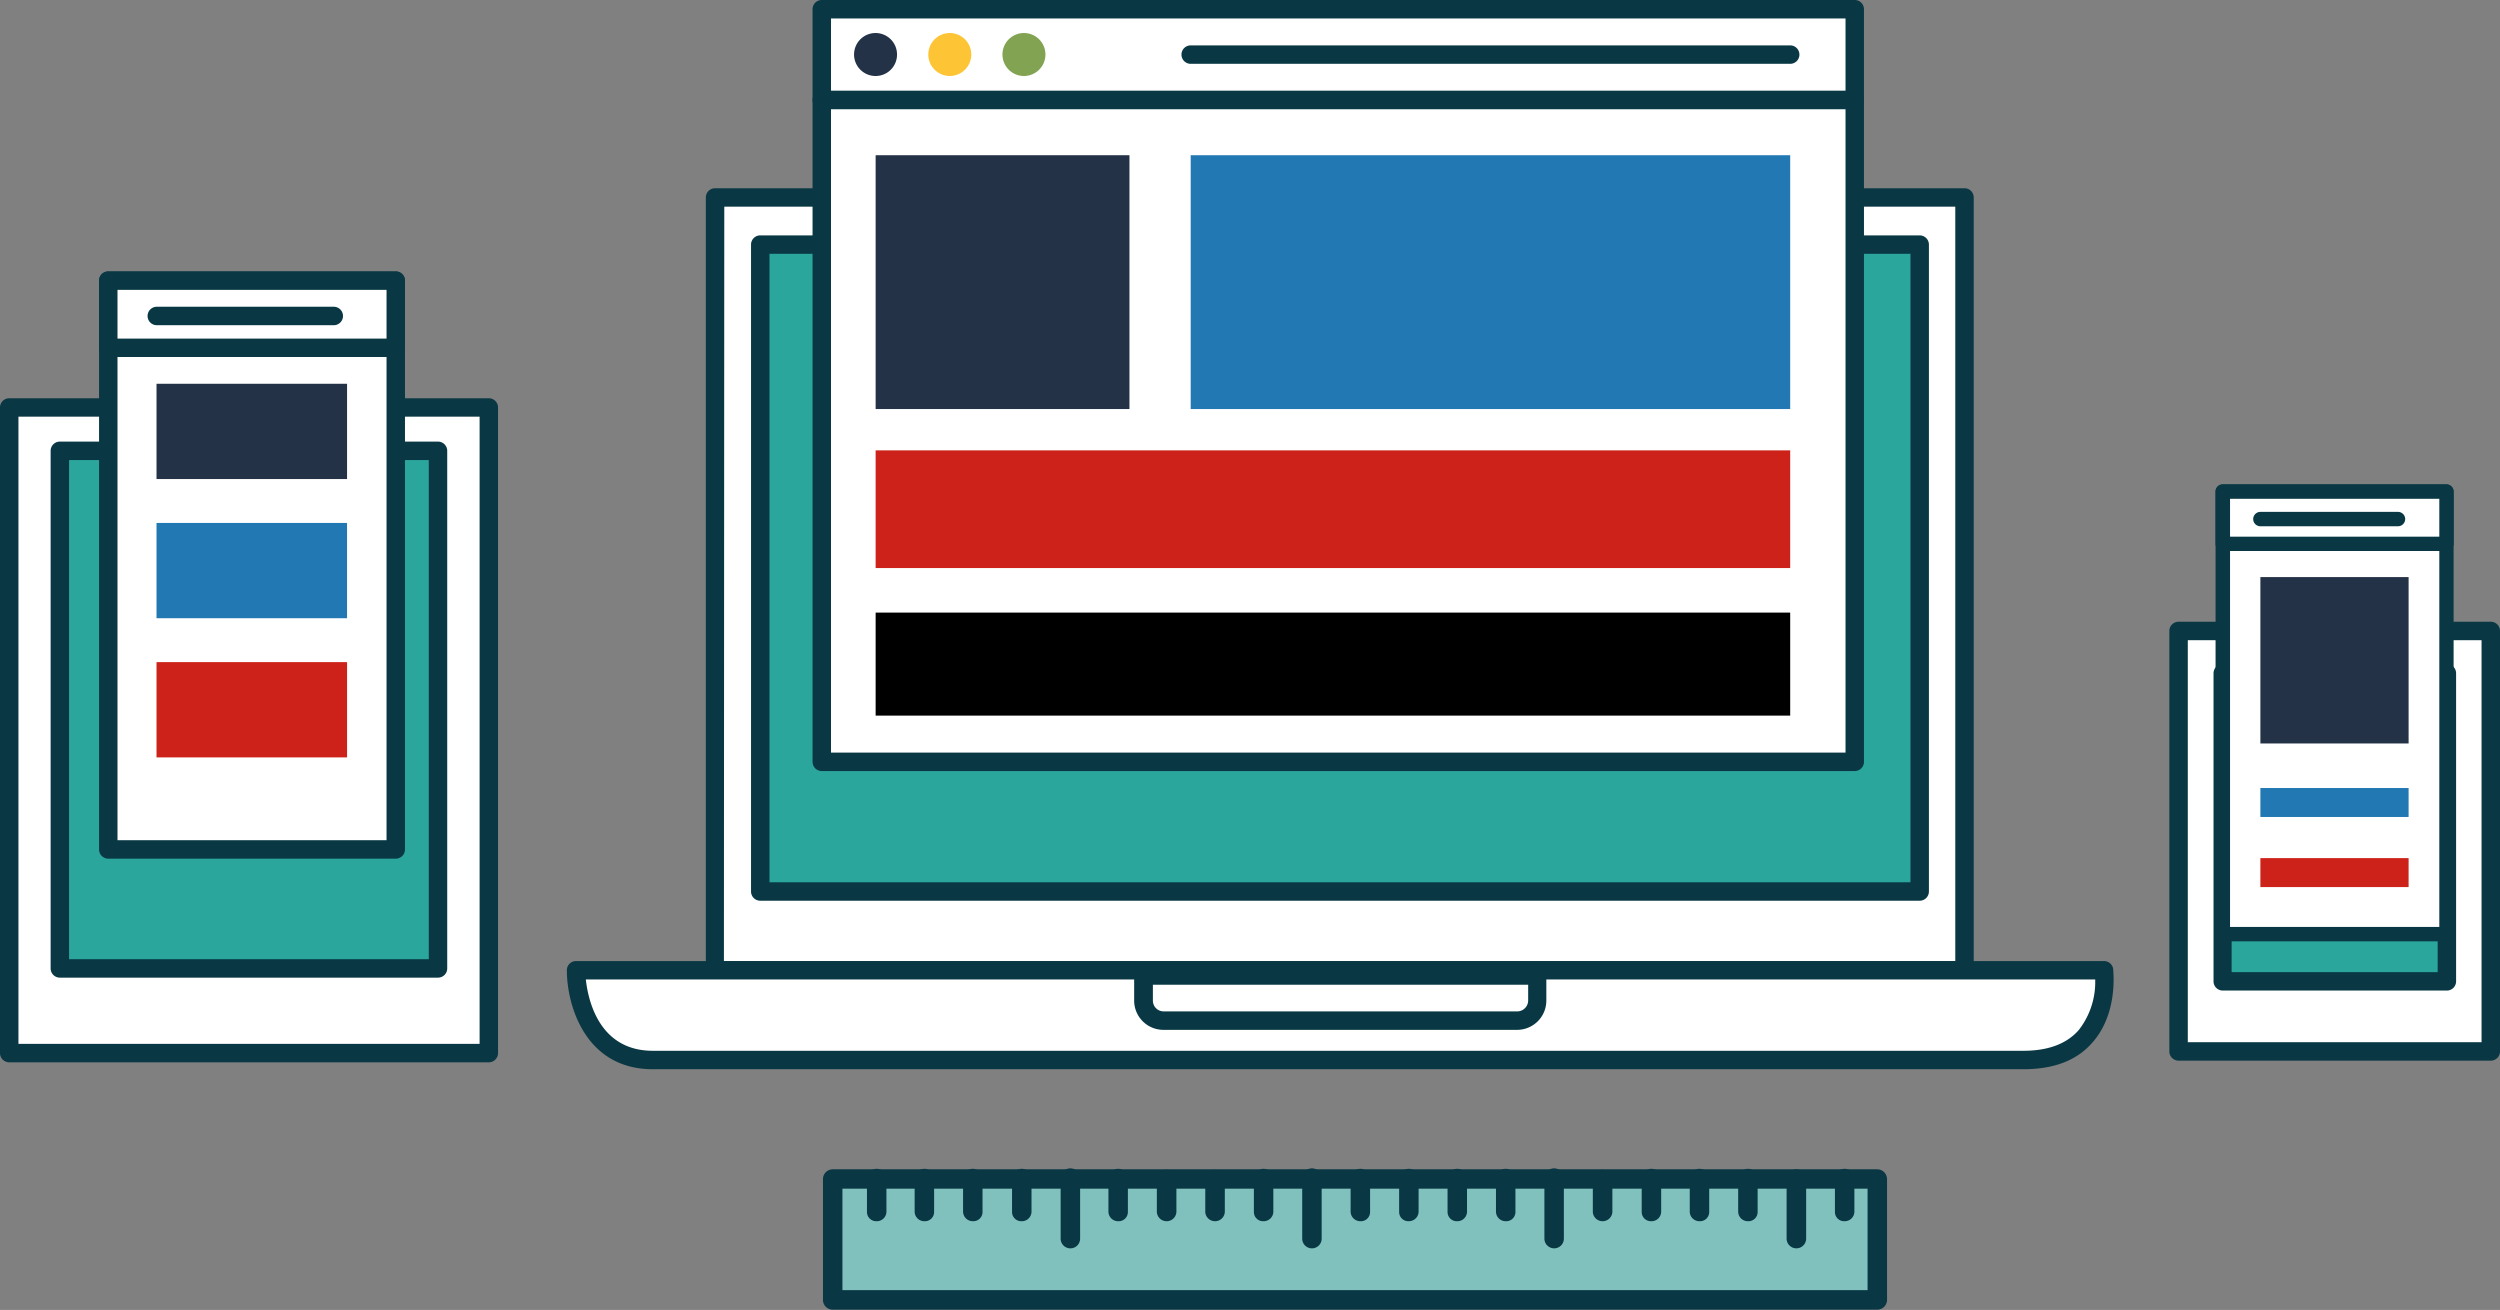 <svg xmlns="http://www.w3.org/2000/svg" viewBox="0 0 271.06 142.03"><rect x="0" y="0" width="271.06" height="142.03" fill="#808080" stroke="none"/><defs><style>.cls-1{fill:#80c1be;}.cls-2{fill:#093844;}.cls-3{fill:#fff;}.cls-4{fill:#2ba69d;}.cls-5{fill:#243247;}.cls-6{fill:#2278b2;}.cls-7{fill:#cc2219;}.cls-8{fill:#82a352;}.cls-9{fill:#fdc536;}</style></defs><title>Webidea_2</title><g id="Layer_2" data-name="Layer 2"><g id="Layer_1-2" data-name="Layer 1"><rect class="cls-1" x="90.29" y="127.84" width="113.26" height="13.13"/><path class="cls-2" d="M203.54,142H90.29A1.06,1.06,0,0,1,89.23,141V127.84a1.06,1.06,0,0,1,1.06-1.06H203.54a1.07,1.07,0,0,1,1.06,1.06V141A1.07,1.07,0,0,1,203.54,142Zm-112.2-2.12H202.49v-11H91.34Z"/><path class="cls-2" d="M95,132.41a1,1,0,0,1-1-1v-3.52a1.06,1.06,0,1,1,2.11,0v3.52A1.05,1.05,0,0,1,95,132.41Z"/><path class="cls-2" d="M200,132.41a1,1,0,0,1-1.05-1v-3.52a1.06,1.06,0,1,1,2.11,0v3.52A1.05,1.05,0,0,1,200,132.41Z"/><path class="cls-2" d="M194.77,135.35a1.06,1.06,0,0,1-1.06-1.06v-6.45a1.06,1.06,0,0,1,2.12,0v6.45A1.06,1.06,0,0,1,194.77,135.35Z"/><path class="cls-2" d="M189.52,132.41a1.05,1.05,0,0,1-1.06-1v-3.52a1.06,1.06,0,1,1,2.11,0v3.52A1,1,0,0,1,189.52,132.41Z"/><path class="cls-2" d="M184.27,132.41a1.05,1.05,0,0,1-1.06-1v-3.52a1.06,1.06,0,1,1,2.11,0v3.52A1,1,0,0,1,184.27,132.41Z"/><path class="cls-2" d="M179,132.41a1,1,0,0,1-1-1v-3.52a1.06,1.06,0,1,1,2.11,0v3.52A1.05,1.05,0,0,1,179,132.41Z"/><path class="cls-2" d="M173.76,132.41a1.06,1.06,0,0,1-1.06-1v-3.52a1.06,1.06,0,0,1,2.12,0v3.52A1.06,1.06,0,0,1,173.76,132.41Z"/><path class="cls-2" d="M168.51,135.35a1.06,1.06,0,0,1-1.06-1.06v-6.45a1.06,1.06,0,1,1,2.11,0v6.45A1.05,1.05,0,0,1,168.51,135.35Z"/><path class="cls-2" d="M163.26,132.41a1.05,1.05,0,0,1-1.06-1v-3.52a1.06,1.06,0,1,1,2.11,0v3.52A1,1,0,0,1,163.26,132.41Z"/><path class="cls-2" d="M158,132.41a1,1,0,0,1-1.05-1v-3.52a1.06,1.06,0,1,1,2.11,0v3.52A1.05,1.05,0,0,1,158,132.41Z"/><path class="cls-2" d="M152.75,132.41a1,1,0,0,1-1.05-1v-3.52a1.06,1.06,0,1,1,2.11,0v3.52A1.06,1.06,0,0,1,152.75,132.41Z"/><path class="cls-2" d="M147.5,132.41a1.06,1.06,0,0,1-1.06-1v-3.52a1.06,1.06,0,1,1,2.11,0v3.52A1,1,0,0,1,147.5,132.41Z"/><path class="cls-2" d="M142.25,135.35a1.05,1.05,0,0,1-1.06-1.06v-6.45a1.06,1.06,0,1,1,2.11,0v6.45A1.05,1.05,0,0,1,142.25,135.35Z"/><path class="cls-2" d="M137,132.41a1,1,0,0,1-1.05-1v-3.52a1.06,1.06,0,1,1,2.11,0v3.52A1.05,1.05,0,0,1,137,132.41Z"/><path class="cls-2" d="M131.74,132.41a1.06,1.06,0,0,1-1.06-1v-3.52a1.06,1.06,0,0,1,2.12,0v3.52A1.06,1.06,0,0,1,131.74,132.41Z"/><path class="cls-2" d="M126.49,132.41a1.06,1.06,0,0,1-1.06-1v-3.52a1.06,1.06,0,0,1,2.12,0v3.52A1.06,1.06,0,0,1,126.49,132.41Z"/><path class="cls-2" d="M121.24,132.41a1.05,1.05,0,0,1-1.06-1v-3.52a1.06,1.06,0,1,1,2.11,0v3.52A1,1,0,0,1,121.24,132.41Z"/><path class="cls-2" d="M116,135.35a1.05,1.05,0,0,1-1-1.06v-6.45a1.06,1.06,0,1,1,2.11,0v6.45A1.05,1.05,0,0,1,116,135.35Z"/><path class="cls-2" d="M110.73,132.41a1,1,0,0,1-1-1v-3.52a1.06,1.06,0,1,1,2.11,0v3.52A1.05,1.05,0,0,1,110.73,132.41Z"/><path class="cls-2" d="M105.48,132.41a1.06,1.06,0,0,1-1.06-1v-3.52a1.06,1.06,0,1,1,2.11,0v3.52A1,1,0,0,1,105.48,132.41Z"/><path class="cls-2" d="M100.23,132.41a1.05,1.05,0,0,1-1.06-1v-3.52a1.06,1.06,0,1,1,2.11,0v3.52A1,1,0,0,1,100.23,132.41Z"/><g id="Layer_2-2" data-name="Layer 2"><g id="Layer_1-2-2" data-name="Layer 1-2"><rect class="cls-3" x="77.53" y="21.41" width="135.51" height="83.79"/><path class="cls-2" d="M213,106.2H77.53a1,1,0,0,1-1-1V21.41a1,1,0,0,1,1-1H213a1,1,0,0,1,1,1V105.2A1,1,0,0,1,213,106.2Zm-134.51-2H212V22.41H78.53Z"/><rect class="cls-4" x="82.43" y="26.52" width="125.71" height="70.14"/><path class="cls-2" d="M208.14,97.66H82.43a1,1,0,0,1-1-1V26.52a1,1,0,0,1,1-1H208.14a1,1,0,0,1,1,1V96.66A1,1,0,0,1,208.14,97.66Zm-124.71-2H207.14V27.52H83.43Z"/><path class="cls-3" d="M219.38,114.93H70.78c-8.32,0-8.32-9.73-8.32-9.73H228.12S229.37,114.93,219.38,114.93Z"/><path class="cls-2" d="M219.38,115.93H70.78c-7.37,0-9.32-7-9.32-10.73a1,1,0,0,1,1-1H228.12a1,1,0,0,1,1,.87c0,.19.57,4.76-2.23,7.94C225.18,115,222.66,115.93,219.38,115.93ZM63.52,106.2c.25,2.3,1.46,7.73,7.26,7.73h148.6c2.68,0,4.69-.75,6-2.24a8.45,8.45,0,0,0,1.79-5.49Z"/><path class="cls-3" d="M124,105.77v2.72a2.17,2.17,0,0,0,2.17,2.17h38.35a2.17,2.17,0,0,0,2.17-2.17v-2.72Z"/><path class="cls-2" d="M164.49,111.66H126.14a3.17,3.17,0,0,1-3.17-3.17v-3.72h44.69v3.72A3.17,3.17,0,0,1,164.49,111.66ZM125,106.77v1.72a1.17,1.17,0,0,0,1.17,1.17h38.35a1.19,1.19,0,0,0,1.17-1.17v-1.72Z"/><rect class="cls-3" x="89.11" y="10.83" width="111.99" height="71.77"/><path class="cls-2" d="M201.1,83.6H89.1a1,1,0,0,1-1-1V10.83a1,1,0,0,1,1-1h112a1,1,0,0,1,1,1V82.6A1,1,0,0,1,201.1,83.6Zm-111-2h110V11.83H90.1Z"/><rect class="cls-5" x="94.94" y="16.83" width="27.52" height="27.52"/><rect class="cls-6" x="129.1" y="16.83" width="65" height="27.52"/><rect class="cls-7" x="94.94" y="48.83" width="99.16" height="12.76"/><rect x="94.94" y="66.42" width="99.16" height="11.17"/><rect class="cls-3" x="89.11" y="1" width="111.99" height="9.83"/><path class="cls-2" d="M201.1,11.83H89.1a1,1,0,0,1-1-1V1a1,1,0,0,1,1-1h112a1,1,0,0,1,1,1v9.83A1,1,0,0,1,201.1,11.83Zm-111-2h110V2H90.1Z"/><path class="cls-5" d="M97.26,5.92a2.33,2.33,0,1,0-2.34,2.32h0A2.32,2.32,0,0,0,97.26,5.92Z"/><path class="cls-8" d="M113.35,5.92A2.33,2.33,0,1,0,111,8.24a2.33,2.33,0,0,0,2.35-2.32Z"/><path class="cls-9" d="M105.31,5.92A2.33,2.33,0,1,0,103,8.24h0A2.33,2.33,0,0,0,105.31,5.92Z"/><path class="cls-2" d="M194.1,6.92h-65a1,1,0,0,1,0-2h65a1,1,0,0,1,0,2Z"/><rect class="cls-3" x="1" y="44.19" width="51.95" height="69.98"/><path class="cls-2" d="M53,115.18H1a1,1,0,0,1-1-1v-70a1,1,0,0,1,1-1H53a1,1,0,0,1,1,1v70A1,1,0,0,1,53,115.18Zm-51-2H52v-68H2Z"/><rect class="cls-4" x="6.45" y="48.88" width="41.04" height="56.16"/><path class="cls-2" d="M47.49,106h-41a1,1,0,0,1-1-1V48.88a1,1,0,0,1,1-1h41a1,1,0,0,1,1,1V105A1,1,0,0,1,47.49,106Zm-40-2h39V49.88h-39Z"/><rect class="cls-3" x="11.74" y="30.43" width="31.17" height="61.67"/><path class="cls-2" d="M42.91,93.1H11.74a1,1,0,0,1-1-1V30.43a1,1,0,0,1,1-1H42.91a1,1,0,0,1,1,1V92.1A1,1,0,0,1,42.91,93.1Zm-30.17-2H41.91V31.43H12.74Z"/><rect class="cls-3" x="11.74" y="30.43" width="31.17" height="7.27"/><path class="cls-2" d="M42.91,38.71H11.74a1,1,0,0,1-1-1V30.43a1,1,0,0,1,1-1H42.91a1,1,0,0,1,1,1v7.28A1,1,0,0,1,42.91,38.71Zm-30.17-2H41.91V31.43H12.74Z"/><path class="cls-2" d="M36.19,35.26H17a1,1,0,0,1,0-2H36.19a1,1,0,0,1,0,2Z"/><rect class="cls-5" x="16.97" y="41.61" width="20.66" height="10.33"/><rect class="cls-6" x="16.97" y="56.7" width="20.66" height="10.33"/><rect class="cls-7" x="16.97" y="71.79" width="20.66" height="10.33"/><rect class="cls-3" x="236.21" y="68.41" width="33.85" height="45.6"/><path class="cls-2" d="M270.06,115H236.21a1,1,0,0,1-1-1V68.41a1,1,0,0,1,1-1h33.85a1,1,0,0,1,1,1V114A1,1,0,0,1,270.06,115Zm-32.85-2h31.85V69.41H237.21Z"/><rect class="cls-4" x="240.96" y="72.98" width="24.34" height="33.43"/><path class="cls-2" d="M265.3,107.4H241a1,1,0,0,1-1-1V73a1,1,0,0,1,1-1h24.3a1,1,0,0,1,1,1v33.4A1,1,0,0,1,265.3,107.4Zm-23.34-2H264.3V74H242Z"/><rect class="cls-3" x="241.01" y="53.3" width="24.25" height="47.98"/><path class="cls-2" d="M265.26,102.06H241a.78.78,0,0,1-.78-.78v-48a.78.78,0,0,1,.78-.77h24.25a.78.78,0,0,1,.78.77v48A.78.78,0,0,1,265.26,102.06Zm-23.47-1.56h22.69V54.08H241.79Z"/><rect class="cls-3" x="241.01" y="53.3" width="24.25" height="5.66"/><path class="cls-2" d="M265.26,59.74H241a.78.78,0,0,1-.78-.78V53.3a.78.78,0,0,1,.78-.77h24.25a.78.78,0,0,1,.78.77V59A.78.78,0,0,1,265.26,59.74Zm-23.47-1.55h22.69V54.08H241.79Z"/><path class="cls-2" d="M260,57.06H245.08a.78.78,0,0,1,0-1.56H260a.78.78,0,1,1,0,1.56Z"/><rect class="cls-5" x="245.08" y="62.57" width="16.07" height="18.04"/><rect class="cls-7" x="245.08" y="93.04" width="16.07" height="3.14"/><rect class="cls-6" x="245.08" y="85.44" width="16.07" height="3.14"/></g></g></g></g></svg>